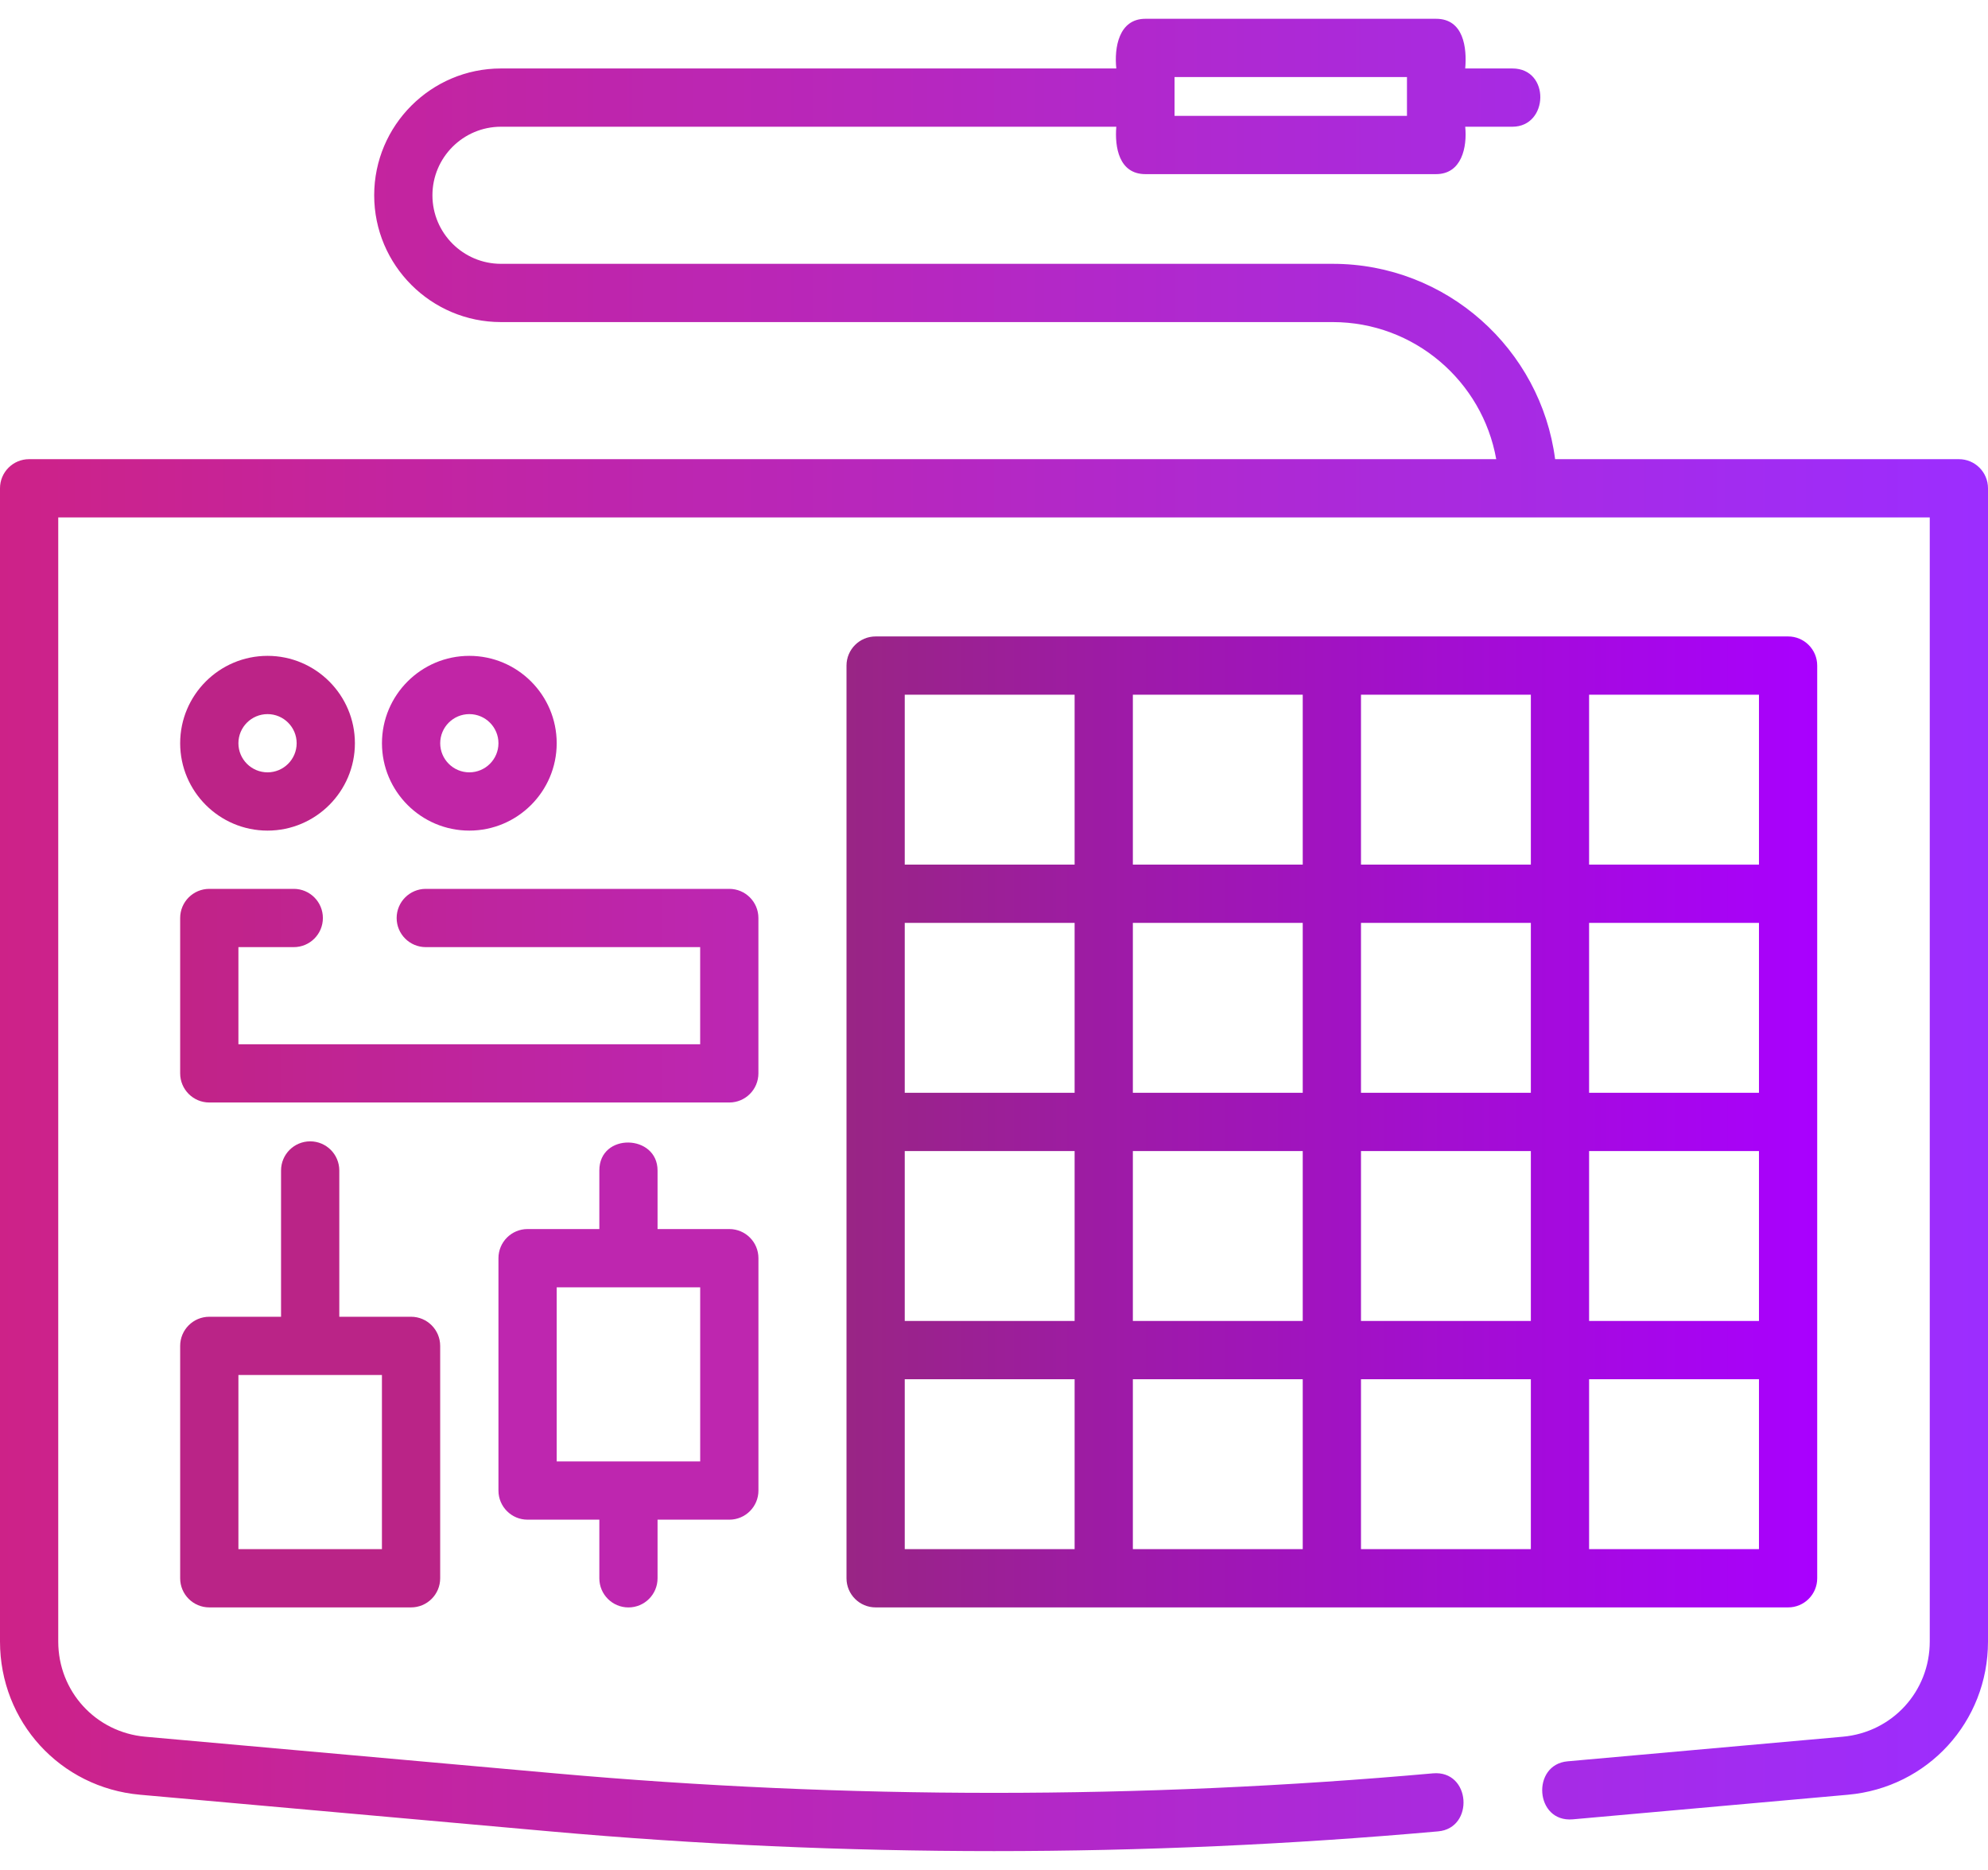 <svg width="67" height="63" viewBox="0 0 67 63" fill="none" xmlns="http://www.w3.org/2000/svg">
<path d="M66.019 15.471H52.411C51.928 11.762 48.752 8.889 44.914 8.889H16.884C15.61 8.889 14.574 7.853 14.574 6.58C14.574 5.306 15.61 4.27 16.884 4.27H37.622C37.565 4.951 37.709 5.867 38.603 5.867H48.399C49.267 5.867 49.45 4.95 49.381 4.27H50.97C52.198 4.27 52.254 2.307 50.97 2.307H49.381C49.442 1.612 49.329 0.633 48.399 0.633H38.603C37.7 0.633 37.549 1.614 37.622 2.307H16.884C14.528 2.307 12.611 4.224 12.611 6.58C12.611 8.935 14.528 10.852 16.884 10.852H44.914C47.667 10.852 49.961 12.849 50.426 15.471H0.981C0.439 15.471 0 15.91 0 16.452V55.309C0 58.012 2.03 60.231 4.721 60.471L18.53 61.705C23.497 62.148 28.498 62.37 33.5 62.37C38.501 62.37 43.503 62.148 48.47 61.705C49.693 61.596 49.574 59.64 48.295 59.75C38.478 60.627 28.522 60.627 18.704 59.75L4.896 58.516C3.224 58.367 1.963 56.988 1.963 55.309V17.434H65.037V55.309C65.037 56.988 63.776 58.367 62.104 58.516L52.83 59.345C51.606 59.454 51.726 61.41 53.004 61.3L62.279 60.471C64.97 60.231 67 58.012 67 55.309V16.452C67 15.91 66.561 15.471 66.019 15.471ZM39.585 2.596H47.418V3.904H39.585V2.596Z" fill="url(#paint0_linear_44_1071)"/>
<path d="M25.56 30.931C25.56 30.389 25.121 29.949 24.579 29.949H14.35C13.808 29.949 13.368 30.389 13.368 30.931C13.368 31.473 13.808 31.912 14.35 31.912H23.597V35.184H8.035V31.912H9.901C10.443 31.912 10.882 31.473 10.882 30.931C10.882 30.389 10.443 29.949 9.901 29.949H7.054C6.512 29.949 6.072 30.389 6.072 30.931V36.165C6.072 36.707 6.512 37.147 7.054 37.147H24.579C25.121 37.147 25.56 36.707 25.56 36.165V30.931Z" fill="url(#paint1_linear_44_1071)"/>
<path d="M9.017 27.986C10.64 27.986 11.961 26.665 11.961 25.042C11.961 23.419 10.64 22.098 9.017 22.098C7.393 22.098 6.072 23.419 6.072 25.042C6.072 26.665 7.393 27.986 9.017 27.986ZM9.017 24.061C9.558 24.061 9.998 24.501 9.998 25.042C9.998 25.583 9.558 26.023 9.017 26.023C8.475 26.023 8.035 25.583 8.035 25.042C8.035 24.501 8.475 24.061 9.017 24.061Z" fill="#BC2387"/>
<path d="M15.817 27.986C17.441 27.986 18.762 26.665 18.762 25.042C18.762 23.419 17.441 22.098 15.817 22.098C14.194 22.098 12.873 23.419 12.873 25.042C12.873 26.665 14.194 27.986 15.817 27.986ZM15.817 24.061C16.359 24.061 16.799 24.501 16.799 25.042C16.799 25.583 16.359 26.023 15.817 26.023C15.276 26.023 14.836 25.583 14.836 25.042C14.836 24.501 15.276 24.061 15.817 24.061Z" fill="#C125A6"/>
<path d="M10.454 38.456C9.912 38.456 9.472 38.895 9.472 39.438V44.366H7.054C6.512 44.366 6.072 44.806 6.072 45.348V53.178C6.072 53.72 6.512 54.159 7.054 54.159H13.853C14.395 54.159 14.835 53.72 14.835 53.178V45.348C14.835 44.806 14.395 44.366 13.853 44.366H11.435V39.438C11.435 38.895 10.996 38.456 10.454 38.456ZM12.872 52.196H8.035V46.329H12.872V52.196H12.872Z" fill="#BA2487"/>
<path d="M21.18 54.16C21.722 54.16 22.161 53.72 22.161 53.178V51.203H24.58C25.122 51.203 25.561 50.764 25.561 50.222V42.393C25.561 41.85 25.122 41.411 24.58 41.411H22.161V39.438C22.161 38.21 20.199 38.154 20.199 39.438V41.411H17.78C17.238 41.411 16.799 41.85 16.799 42.393V50.222C16.799 50.764 17.238 51.203 17.78 51.203H20.199V53.178C20.199 53.72 20.638 54.16 21.18 54.16ZM18.762 43.374H23.598V49.24H18.762V43.374Z" fill="#BE26AF"/>
<path d="M60.263 54.159C60.805 54.159 61.244 53.72 61.244 53.178V22.426C61.244 21.884 60.805 21.444 60.263 21.444H29.511C28.969 21.444 28.529 21.884 28.529 22.426V53.178C28.529 53.72 28.969 54.159 29.511 54.159H60.263ZM53.556 38.783H59.281V44.508H53.556V38.783ZM59.281 36.82H53.556V31.095H59.281V36.82ZM51.593 36.82H45.868V31.095H51.593V36.82ZM43.905 36.82H38.18V31.095H43.905V36.82ZM36.217 36.82H30.492V31.095H36.217V36.82ZM30.492 38.783H36.217V44.508H30.492V38.783ZM38.18 38.783H43.905V44.508H38.18V38.783ZM45.868 38.783H51.593V44.508H45.868V38.783ZM59.281 52.196H53.556V46.471H59.281V52.196ZM59.281 29.132H53.556V23.407H59.281V29.132ZM51.593 29.132H45.868V23.407H51.593V29.132ZM43.905 29.132H38.18V23.407H43.905V29.132ZM30.492 23.407H36.217V29.132H30.492V23.407ZM30.492 46.471H36.217V52.196H30.492V46.471ZM38.18 46.471H43.905V52.196H38.18V46.471ZM45.868 46.471H51.593V52.196H45.868V46.471Z" fill="url(#paint2_linear_44_1071)"/>
<defs>
<linearGradient id="paint0_linear_44_1071" x1="9.74953e-10" y1="31.502" x2="67" y2="31.502" gradientUnits="userSpaceOnUse">
<stop stop-color="#CD2288"/>
<stop offset="1" stop-color="#9C2DFF"/>
</linearGradient>
<linearGradient id="paint1_linear_44_1071" x1="6.245" y1="37.147" x2="25.55" y2="37.147" gradientUnits="userSpaceOnUse">
<stop stop-color="#C12387"/>
<stop offset="1" stop-color="#BC26B4"/>
</linearGradient>
<linearGradient id="paint2_linear_44_1071" x1="28.39" y1="37.662" x2="61.322" y2="37.662" gradientUnits="userSpaceOnUse">
<stop stop-color="#992584"/>
<stop offset="1" stop-color="#A900FF"/>
</linearGradient>
</defs>
</svg>
